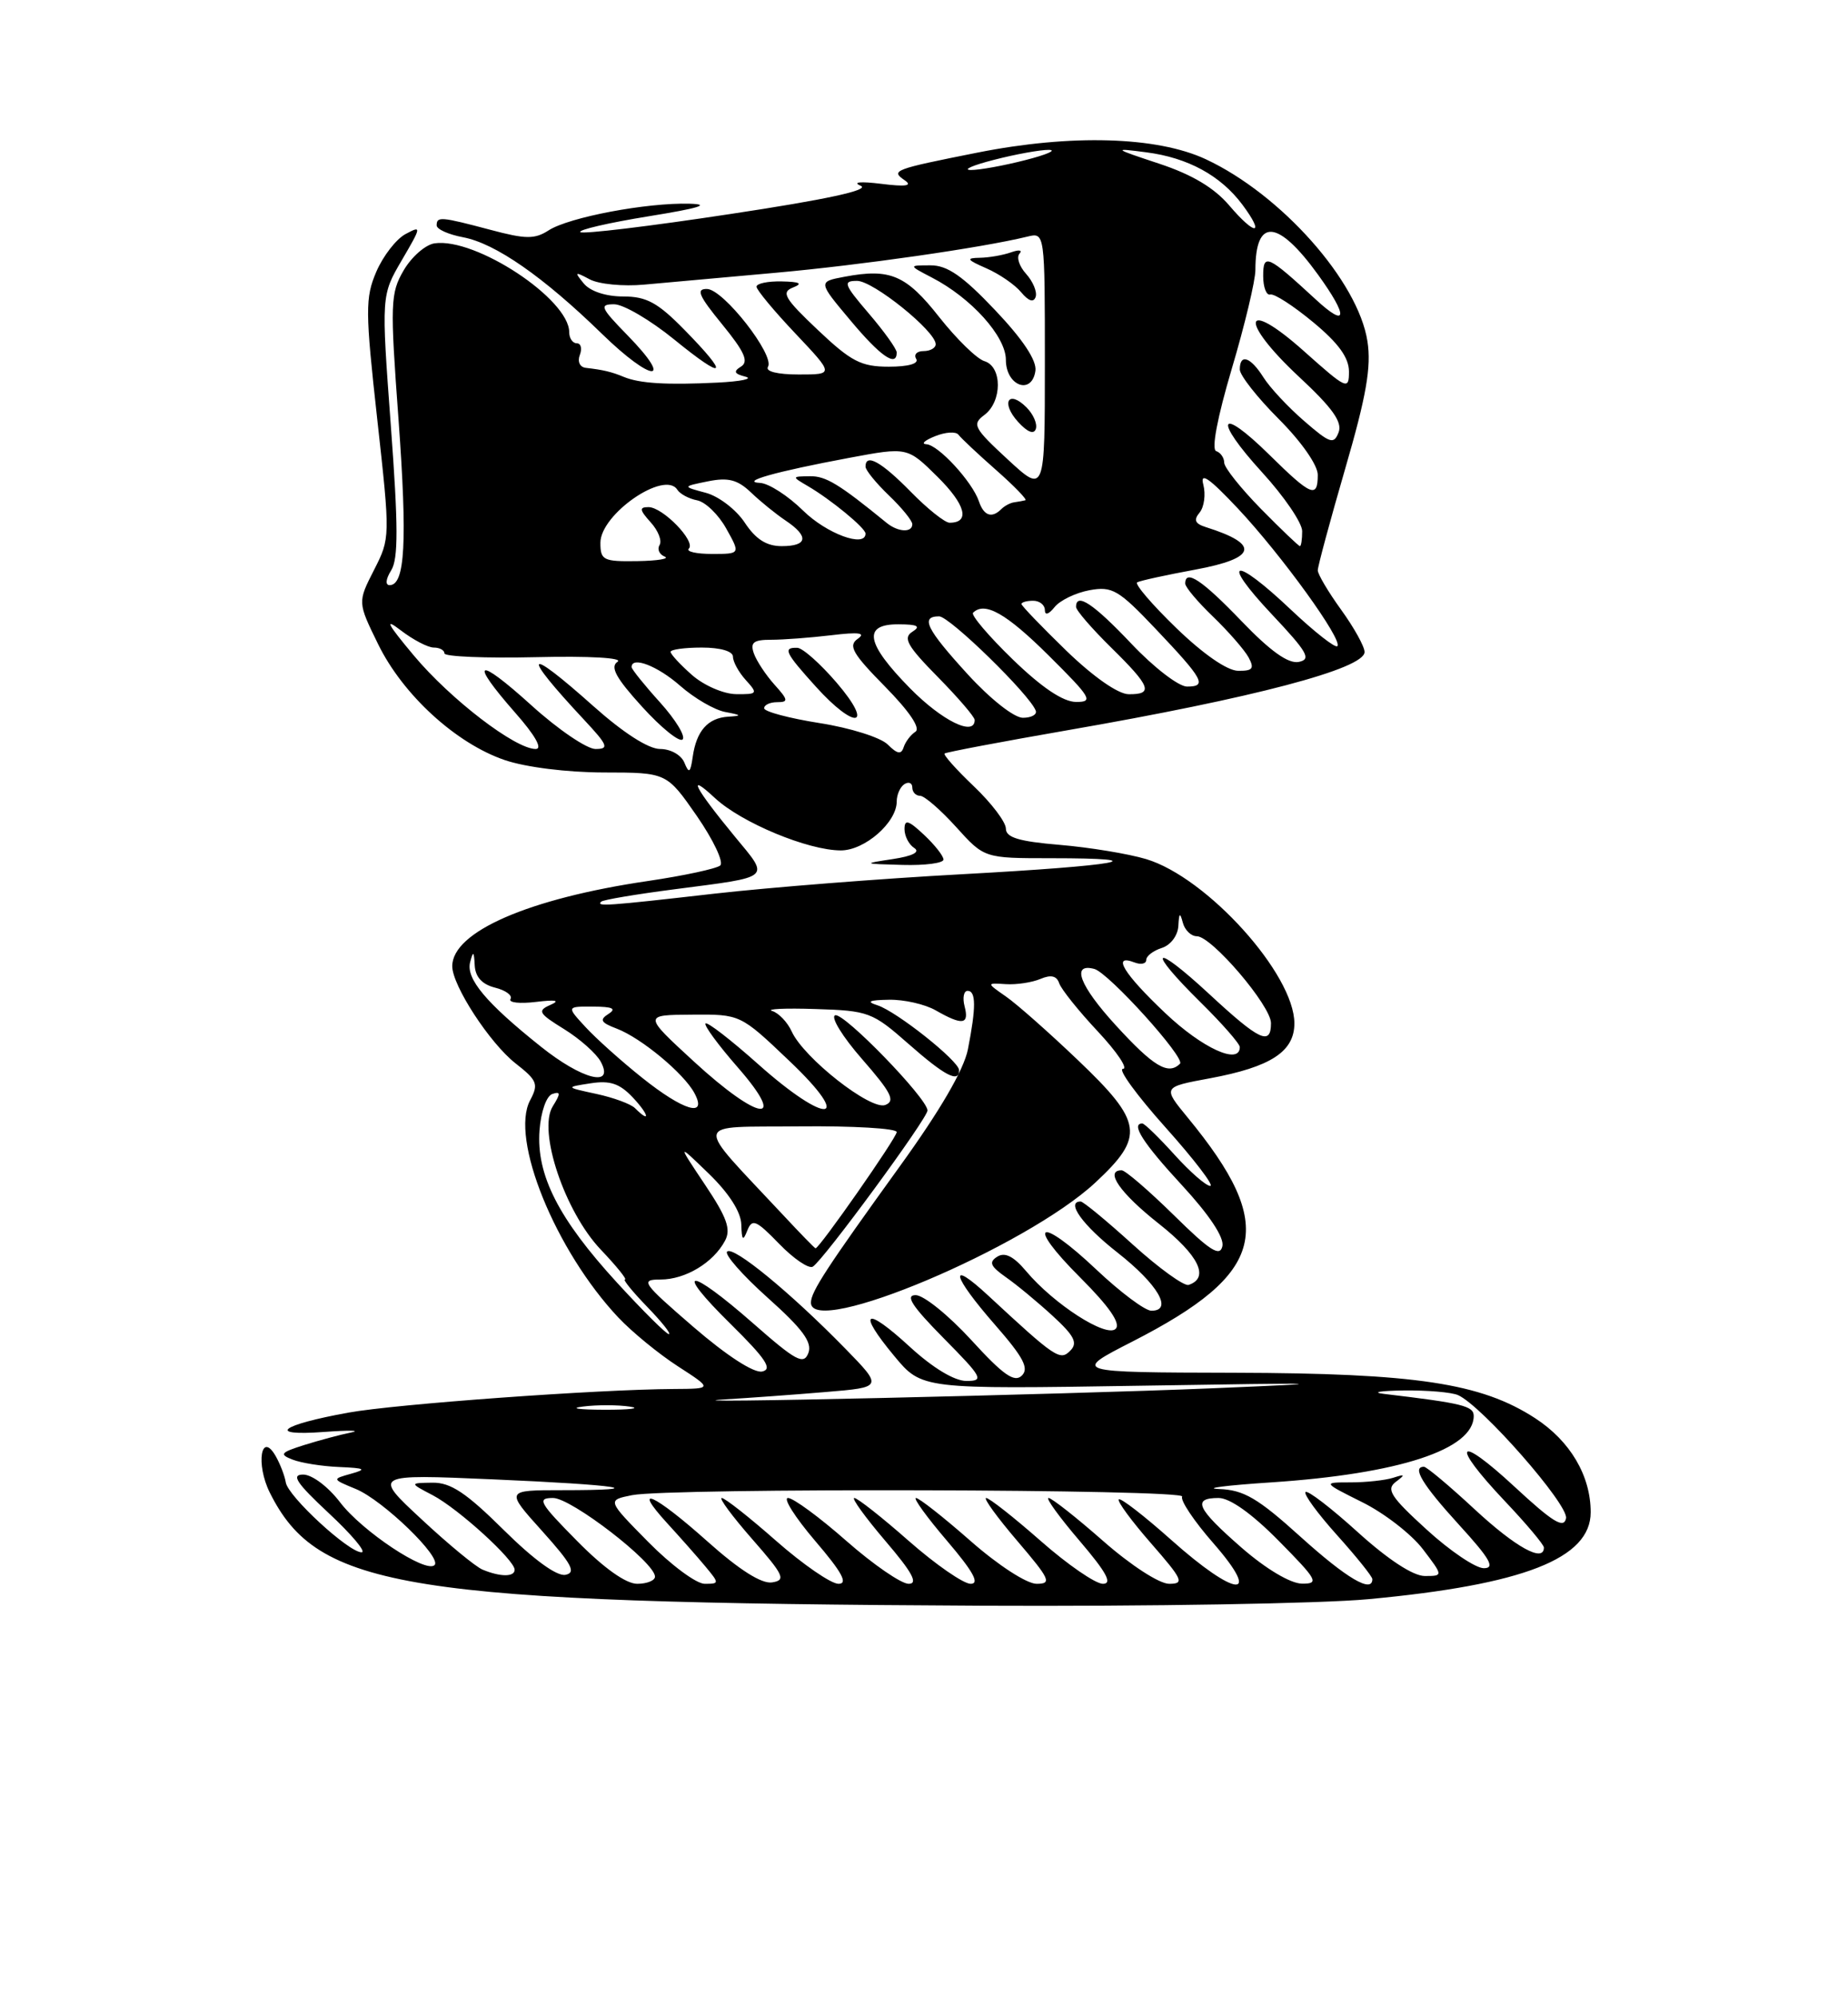 <?xml version="1.0" encoding="UTF-8" standalone="no"?>
<!DOCTYPE svg PUBLIC "-//W3C//DTD SVG 1.1//EN" "http://www.w3.org/Graphics/SVG/1.1/DTD/svg11.dtd" >
<svg xmlns="http://www.w3.org/2000/svg" xmlns:xlink="http://www.w3.org/1999/xlink" version="1.1" viewBox="0 0 237 256">
 <g >
 <path fill="currentColor"
d=" M 175.50 204.97 C 195.39 203.12 204.00 199.76 204.00 193.83 C 204.00 189.14 201.37 184.69 196.87 181.77 C 189.94 177.27 181.53 176.01 158.30 175.95 C 137.50 175.90 137.50 175.90 145.21 171.96 C 162.42 163.16 163.87 157.27 152.30 143.22 C 149.10 139.33 149.10 139.33 155.16 138.21 C 162.97 136.76 166.00 134.79 166.00 131.17 C 166.00 124.86 154.79 112.45 146.98 110.11 C 144.70 109.43 139.72 108.61 135.92 108.29 C 130.67 107.85 129.00 107.35 129.00 106.20 C 129.00 105.37 127.15 102.93 124.89 100.78 C 122.64 98.64 120.95 96.74 121.14 96.58 C 121.34 96.41 128.47 95.06 137.00 93.58 C 160.76 89.46 175.00 85.71 175.00 83.57 C 175.00 82.87 173.65 80.44 172.00 78.16 C 170.35 75.88 169.00 73.60 169.00 73.10 C 169.00 72.60 170.58 66.74 172.51 60.10 C 175.23 50.76 175.88 47.04 175.37 43.75 C 174.19 36.05 164.29 24.91 154.64 20.41 C 148.37 17.49 137.38 17.17 125.36 19.56 C 114.60 21.70 114.19 21.85 116.03 23.11 C 117.07 23.82 116.18 23.96 113.00 23.56 C 110.33 23.23 109.27 23.34 110.38 23.81 C 111.63 24.35 106.01 25.57 93.60 27.44 C 83.34 29.00 74.70 30.04 74.42 29.75 C 74.13 29.46 78.08 28.55 83.20 27.72 C 89.65 26.68 91.25 26.19 88.43 26.11 C 82.94 25.96 72.99 27.84 70.37 29.52 C 68.57 30.68 67.43 30.67 62.87 29.45 C 56.53 27.77 56.00 27.72 56.00 28.89 C 56.00 29.38 57.52 30.06 59.38 30.41 C 63.53 31.19 69.67 35.46 77.22 42.81 C 83.63 49.05 86.56 49.21 80.48 42.98 C 77.01 39.43 76.83 39.00 78.76 39.00 C 79.95 39.00 83.41 41.03 86.46 43.51 C 93.04 48.87 93.67 48.28 87.79 42.29 C 84.35 38.78 82.92 38.00 79.91 38.00 C 77.71 38.00 75.70 37.34 74.87 36.34 C 73.64 34.84 73.71 34.78 75.62 35.80 C 76.79 36.43 79.94 36.73 82.62 36.48 C 85.31 36.23 92.90 35.55 99.50 34.96 C 110.34 33.99 125.90 31.76 131.75 30.33 C 134.00 29.78 134.00 29.78 134.00 46.53 C 134.00 63.28 134.00 63.28 129.24 58.89 C 124.88 54.86 124.63 54.39 126.24 53.19 C 128.54 51.48 128.55 46.98 126.25 46.29 C 125.29 46.01 122.68 43.46 120.45 40.64 C 116.20 35.24 114.16 34.37 108.32 35.47 C 104.90 36.11 104.90 36.11 109.05 41.05 C 112.91 45.67 115.00 47.12 115.00 45.18 C 115.00 44.73 113.39 42.48 111.42 40.18 C 108.21 36.43 108.06 36.00 109.92 36.00 C 111.99 36.00 120.00 42.45 120.00 44.12 C 120.00 44.60 119.30 45.00 118.44 45.00 C 117.58 45.00 117.16 45.45 117.50 46.00 C 117.87 46.61 116.49 47.00 113.99 47.00 C 110.43 47.00 109.16 46.34 104.87 42.28 C 100.60 38.24 100.15 37.46 101.70 36.85 C 103.00 36.34 102.61 36.12 100.25 36.07 C 98.46 36.03 97.01 36.34 97.02 36.75 C 97.03 37.16 99.27 39.86 102.01 42.75 C 106.97 48.00 106.97 48.00 102.43 48.00 C 99.71 48.00 98.13 47.61 98.49 47.02 C 99.40 45.55 92.78 37.08 90.68 37.04 C 89.22 37.01 89.60 37.89 92.62 41.58 C 95.48 45.08 96.05 46.35 95.04 46.98 C 94.02 47.61 94.15 47.91 95.60 48.28 C 96.65 48.55 95.03 48.89 92.00 49.04 C 85.48 49.36 82.04 49.15 80.00 48.31 C 78.41 47.65 77.33 47.40 75.14 47.15 C 74.37 47.07 74.03 46.35 74.36 45.50 C 74.68 44.67 74.50 44.00 73.97 44.00 C 73.44 44.00 73.00 43.36 73.00 42.58 C 73.00 38.34 60.99 30.42 55.73 31.19 C 54.56 31.36 52.78 32.92 51.77 34.65 C 50.06 37.58 50.01 38.86 51.11 53.78 C 52.25 69.44 51.95 75.00 49.97 75.00 C 49.39 75.00 49.47 74.22 50.17 73.10 C 51.09 71.63 51.08 67.41 50.12 54.53 C 48.89 37.87 48.89 37.87 51.53 33.35 C 54.06 29.03 54.09 28.88 52.01 30.00 C 50.81 30.64 49.13 32.81 48.26 34.83 C 46.83 38.18 46.84 39.85 48.38 53.73 C 50.06 68.88 50.05 68.97 47.96 73.07 C 45.86 77.19 45.86 77.19 48.49 82.56 C 51.67 89.06 58.48 95.29 64.73 97.42 C 67.42 98.34 72.74 99.00 77.43 99.01 C 85.50 99.02 85.50 99.02 89.37 104.59 C 91.49 107.66 92.84 110.51 92.37 110.93 C 91.89 111.34 87.72 112.24 83.10 112.92 C 67.82 115.16 58.00 119.43 58.00 123.84 C 58.00 126.32 62.81 133.70 66.11 136.29 C 68.91 138.48 69.09 138.95 67.99 141.02 C 65.37 145.91 71.22 160.29 79.31 168.88 C 81.07 170.74 84.50 173.55 86.95 175.13 C 91.39 178.00 91.39 178.00 86.45 178.03 C 76.67 178.08 50.73 179.96 44.68 181.06 C 35.94 182.64 34.09 184.08 41.50 183.54 C 44.80 183.30 46.38 183.33 45.00 183.61 C 43.62 183.89 40.93 184.61 39.02 185.21 C 35.98 186.17 35.78 186.41 37.52 187.08 C 38.61 187.51 41.30 187.94 43.50 188.03 C 46.83 188.17 47.08 188.32 45.03 188.89 C 42.56 189.58 42.56 189.58 45.64 190.85 C 49.12 192.29 56.71 199.63 55.73 200.60 C 54.63 201.70 46.44 196.27 43.61 192.55 C 42.08 190.55 40.02 189.00 38.88 189.00 C 37.30 189.00 38.01 190.07 42.18 193.96 C 45.11 196.69 47.00 198.94 46.38 198.96 C 44.77 199.02 36.91 191.78 36.65 190.00 C 36.52 189.18 35.94 187.66 35.36 186.64 C 33.48 183.35 32.78 187.66 34.60 191.31 C 40.76 203.67 51.88 205.44 126.00 205.81 C 147.18 205.91 169.45 205.54 175.50 204.97 Z  M 131.64 52.21 C 129.32 49.90 128.33 51.61 130.56 54.07 C 131.76 55.39 132.59 55.72 132.84 54.98 C 133.06 54.33 132.52 53.09 131.64 52.21 Z  M 127.62 39.75 C 123.47 35.37 121.49 34.00 119.34 34.01 C 116.50 34.01 116.50 34.01 119.50 35.57 C 124.57 38.19 129.00 43.12 129.00 46.12 C 129.00 49.47 132.34 50.70 132.79 47.52 C 132.97 46.20 131.18 43.50 127.62 39.75 Z  M 131.60 35.11 C 130.72 34.14 130.33 32.97 130.75 32.51 C 131.16 32.05 130.68 31.98 129.67 32.34 C 128.66 32.70 126.86 33.02 125.67 33.04 C 123.84 33.07 123.98 33.29 126.50 34.39 C 128.15 35.11 130.16 36.49 130.96 37.46 C 131.92 38.61 132.56 38.81 132.82 38.05 C 133.03 37.41 132.48 36.09 131.60 35.11 Z  M 74.00 197.50 C 69.15 192.59 68.82 192.00 70.93 192.00 C 73.27 192.00 84.00 200.27 84.00 202.08 C 84.00 202.58 82.97 203.00 81.72 203.00 C 80.27 203.00 77.43 200.98 74.00 197.50 Z  M 83.14 197.64 C 77.85 192.28 77.85 192.28 81.05 191.64 C 85.80 190.69 152.20 190.86 151.61 191.82 C 151.33 192.28 153.14 194.98 155.63 197.82 C 161.96 205.07 158.51 204.78 150.20 197.37 C 146.74 194.29 143.72 191.95 143.48 192.18 C 143.25 192.41 145.11 194.94 147.61 197.80 C 151.69 202.47 151.93 203.00 149.94 203.00 C 148.68 203.00 145.02 200.63 141.46 197.50 C 138.01 194.47 134.87 192.00 134.47 192.00 C 134.08 192.00 135.87 194.47 138.46 197.50 C 141.91 201.54 142.70 203.00 141.44 203.00 C 140.49 203.00 136.90 200.53 133.46 197.50 C 130.01 194.47 126.87 192.00 126.47 192.00 C 126.08 192.00 127.87 194.47 130.46 197.50 C 134.67 202.43 134.93 203.00 132.94 203.00 C 131.68 203.00 128.02 200.63 124.46 197.50 C 121.01 194.47 117.87 192.00 117.47 192.00 C 117.08 192.00 118.87 194.47 121.46 197.50 C 124.82 201.44 125.68 203.00 124.48 203.00 C 123.56 203.00 119.99 200.53 116.54 197.50 C 113.10 194.47 109.96 192.00 109.56 192.00 C 109.17 192.00 110.96 194.47 113.54 197.50 C 117.00 201.54 117.79 203.00 116.53 203.00 C 115.58 203.00 111.99 200.53 108.54 197.50 C 105.10 194.47 101.73 192.00 101.06 192.00 C 100.39 192.00 101.96 194.47 104.54 197.50 C 108.00 201.54 108.79 203.00 107.53 203.00 C 106.58 203.00 102.99 200.53 99.54 197.50 C 96.10 194.47 92.96 192.00 92.56 192.00 C 92.17 192.00 93.92 194.36 96.45 197.25 C 100.54 201.91 100.83 202.54 99.02 202.82 C 97.68 203.03 94.84 201.24 90.74 197.58 C 83.90 191.47 80.88 190.11 85.58 195.25 C 87.22 197.04 89.41 199.51 90.44 200.75 C 92.27 202.95 92.27 203.00 90.37 203.00 C 89.30 203.00 86.05 200.59 83.14 197.64 Z  M 159.25 198.39 C 153.48 193.36 152.84 192.00 156.28 192.00 C 157.73 192.00 160.57 194.02 164.00 197.50 C 168.97 202.53 169.22 203.00 166.97 202.98 C 165.50 202.96 162.38 201.11 159.25 198.39 Z  M 166.82 197.00 C 161.31 192.02 159.52 190.97 156.34 190.85 C 154.23 190.77 157.24 190.38 163.04 190.00 C 179.44 188.91 189.00 185.78 189.00 181.49 C 189.00 180.21 187.60 179.86 177.50 178.66 C 175.85 178.46 176.97 178.26 180.00 178.22 C 183.03 178.18 186.18 178.45 187.00 178.82 C 190.09 180.22 201.17 192.86 200.84 194.60 C 200.57 195.98 199.15 195.11 194.25 190.57 C 186.79 183.66 185.92 184.93 193.00 192.41 C 195.75 195.31 198.00 197.99 198.00 198.35 C 198.00 200.32 194.42 198.35 189.17 193.50 C 185.91 190.47 182.96 188.00 182.62 188.00 C 181.03 188.00 182.42 190.29 187.10 195.42 C 191.10 199.80 191.79 201.00 190.29 201.00 C 189.24 201.00 185.93 198.77 182.94 196.03 C 178.36 191.86 177.74 190.89 179.00 189.94 C 180.26 188.99 180.21 188.91 178.67 189.41 C 177.66 189.73 175.21 190.00 173.22 190.00 C 169.61 190.00 169.61 190.00 174.72 192.55 C 177.54 193.95 181.02 196.65 182.47 198.55 C 185.10 202.00 185.10 202.00 182.72 202.00 C 181.23 202.00 178.01 199.89 174.13 196.38 C 170.71 193.28 167.70 190.97 167.43 191.24 C 167.16 191.50 168.98 193.99 171.47 196.76 C 173.96 199.53 176.00 202.07 176.00 202.40 C 176.00 204.25 172.71 202.31 166.82 197.00 Z  M 61.88 201.18 C 60.99 200.81 57.46 197.90 54.05 194.72 C 47.83 188.95 47.83 188.95 63.16 189.61 C 79.59 190.32 83.93 191.00 72.07 191.00 C 64.81 191.00 64.81 191.00 69.54 196.25 C 73.35 200.49 73.92 201.57 72.51 201.85 C 71.41 202.06 68.44 199.90 64.60 196.10 C 59.78 191.33 57.80 190.01 55.47 190.04 C 52.50 190.08 52.50 190.08 55.50 191.65 C 58.79 193.38 66.00 199.94 66.00 201.20 C 66.00 202.14 64.15 202.13 61.88 201.18 Z  M 74.77 180.28 C 76.57 180.05 79.27 180.06 80.77 180.29 C 82.27 180.51 80.80 180.70 77.50 180.69 C 74.20 180.68 72.97 180.50 74.77 180.28 Z  M 93.00 179.36 C 96.03 179.18 101.82 178.76 105.87 178.42 C 113.24 177.81 113.24 177.81 108.37 172.82 C 101.39 165.68 94.03 159.64 93.25 160.42 C 92.88 160.78 95.23 163.45 98.47 166.35 C 102.95 170.35 104.19 172.05 103.67 173.42 C 103.07 174.98 102.09 174.45 96.58 169.61 C 88.25 162.30 86.25 162.37 93.71 169.71 C 98.23 174.17 99.11 175.50 97.74 175.79 C 96.67 176.01 93.20 173.76 88.93 170.08 C 82.34 164.39 82.07 164.00 84.72 164.00 C 87.89 164.00 91.48 161.85 92.98 159.03 C 93.77 157.56 93.23 156.05 90.41 151.84 C 86.84 146.50 86.84 146.50 90.92 150.45 C 93.50 152.95 95.03 155.35 95.07 156.95 C 95.13 158.99 95.28 159.14 95.84 157.72 C 96.46 156.16 96.96 156.37 99.93 159.43 C 101.79 161.35 103.73 162.66 104.24 162.35 C 105.62 161.50 119.01 143.27 118.95 142.32 C 118.86 140.71 108.22 129.76 107.11 130.13 C 106.49 130.34 108.04 132.87 110.57 135.76 C 114.31 140.04 114.86 141.12 113.53 141.63 C 111.66 142.34 103.07 135.60 101.53 132.20 C 100.99 131.02 99.87 129.84 99.03 129.58 C 98.19 129.32 100.69 129.20 104.59 129.33 C 111.37 129.54 111.89 129.73 116.48 133.77 C 121.17 137.90 123.00 138.85 123.00 137.17 C 123.00 136.00 114.99 129.64 112.53 128.85 C 111.05 128.38 111.45 128.18 114.00 128.14 C 115.92 128.10 118.62 128.71 120.00 129.50 C 123.43 131.46 124.32 131.34 123.71 129.00 C 123.42 127.90 123.60 127.00 124.09 127.00 C 125.18 127.00 125.19 129.11 124.13 134.50 C 123.62 137.10 120.56 142.35 115.39 149.50 C 106.03 162.47 104.00 165.57 104.00 166.96 C 104.00 171.50 131.58 159.86 140.49 151.56 C 146.84 145.65 146.58 143.83 138.25 135.89 C 134.54 132.35 130.38 128.67 129.00 127.72 C 126.50 125.98 126.50 125.98 129.00 126.14 C 130.38 126.23 132.37 125.92 133.44 125.47 C 134.78 124.90 135.52 125.07 135.84 126.03 C 136.10 126.79 138.32 129.57 140.79 132.20 C 143.26 134.84 144.71 137.00 144.01 137.00 C 143.32 137.00 145.78 140.38 149.47 144.50 C 153.16 148.62 155.74 152.00 155.21 152.00 C 154.67 152.00 152.61 150.20 150.62 148.00 C 148.63 145.80 146.78 144.00 146.50 144.00 C 144.98 144.00 146.61 146.54 151.58 151.91 C 155.08 155.70 157.01 158.60 156.77 159.72 C 156.46 161.14 155.18 160.32 150.54 155.75 C 147.32 152.59 144.31 150.00 143.85 150.00 C 141.61 150.00 143.64 152.92 148.61 156.84 C 153.75 160.90 155.16 163.78 152.44 164.69 C 151.86 164.88 148.64 162.56 145.28 159.52 C 141.93 156.48 138.92 154.00 138.59 154.00 C 136.65 154.00 138.85 157.05 143.32 160.55 C 148.50 164.62 150.48 168.00 147.66 168.00 C 146.85 168.00 143.68 165.63 140.62 162.74 C 133.23 155.76 131.41 156.63 138.53 163.74 C 142.27 167.48 143.76 169.64 143.08 170.32 C 141.90 171.50 135.15 167.16 131.59 162.92 C 129.99 161.02 128.87 160.46 127.90 161.07 C 126.78 161.77 127.01 162.30 129.00 163.70 C 130.38 164.66 133.07 166.89 135.00 168.66 C 137.79 171.22 138.25 172.13 137.26 173.12 C 135.95 174.45 135.37 174.06 126.75 166.07 C 121.54 161.24 122.06 163.46 127.63 169.83 C 131.26 173.98 132.00 175.39 131.04 176.32 C 130.09 177.24 128.65 176.23 124.56 171.75 C 121.66 168.59 118.46 166.00 117.43 166.00 C 116.05 166.00 116.96 167.41 121.00 171.50 C 126.01 176.57 126.24 177.00 123.94 177.00 C 122.40 177.00 119.65 175.34 116.70 172.64 C 110.94 167.34 109.84 167.98 114.69 173.81 C 118.22 178.06 118.22 178.06 146.36 177.61 C 170.86 177.21 172.05 177.25 155.50 177.94 C 136.15 178.75 82.97 179.96 93.00 179.36 Z  M 79.13 164.40 C 71.63 156.22 68.77 150.60 69.19 144.89 C 69.37 142.49 70.08 140.47 70.83 140.22 C 71.91 139.86 71.92 140.15 70.89 141.80 C 68.94 144.93 72.42 155.31 77.06 160.18 C 79.06 162.28 80.45 164.00 80.15 164.00 C 79.85 164.00 81.13 165.57 83.00 167.50 C 84.87 169.43 86.12 171.00 85.78 171.00 C 85.45 171.00 82.46 168.03 79.13 164.40 Z  M 100.45 155.75 C 88.82 143.30 88.59 144.52 102.55 144.37 C 109.40 144.30 115.00 144.63 115.00 145.10 C 115.00 145.82 105.09 160.00 104.59 160.00 C 104.49 160.00 102.63 158.09 100.45 155.75 Z  M 81.43 142.03 C 80.90 141.50 78.67 140.68 76.48 140.21 C 72.50 139.35 72.50 139.35 75.74 138.85 C 78.25 138.46 79.47 138.88 81.16 140.67 C 83.24 142.88 83.47 144.07 81.43 142.03 Z  M 82.34 138.13 C 79.68 136.01 76.41 133.08 75.08 131.63 C 72.65 129.00 72.65 129.00 76.08 129.02 C 78.57 129.03 79.10 129.28 78.03 129.96 C 76.85 130.71 77.05 131.07 79.09 131.84 C 82.22 133.03 87.71 137.58 89.06 140.11 C 90.77 143.30 87.67 142.39 82.34 138.13 Z  M 88.98 136.05 C 82.50 130.09 82.50 130.09 88.72 130.05 C 94.95 130.00 94.95 130.00 101.22 135.97 C 109.64 143.96 106.11 144.32 97.20 136.37 C 93.74 133.29 90.72 130.95 90.48 131.18 C 90.25 131.41 92.11 133.94 94.61 136.80 C 101.13 144.26 97.36 143.75 88.98 136.05 Z  M 69.34 134.13 C 62.33 128.54 59.75 125.45 60.29 123.34 C 60.68 121.83 60.79 121.90 60.88 123.73 C 60.96 125.22 61.82 126.17 63.49 126.59 C 64.86 126.93 65.75 127.59 65.47 128.05 C 65.19 128.51 66.65 128.67 68.73 128.42 C 71.29 128.11 71.89 128.23 70.59 128.80 C 68.88 129.55 69.06 129.88 72.35 131.91 C 74.37 133.16 76.49 135.04 77.05 136.09 C 78.84 139.44 74.65 138.38 69.34 134.13 Z  M 143.09 131.41 C 138.45 126.34 137.33 123.40 140.34 124.19 C 142.18 124.68 152.06 135.61 151.33 136.34 C 149.82 137.84 147.94 136.71 143.09 131.41 Z  M 149.44 129.85 C 144.10 124.80 142.53 122.22 145.50 123.36 C 146.32 123.68 147.00 123.53 147.00 123.04 C 147.00 122.54 147.90 121.85 149.00 121.50 C 150.13 121.14 151.05 119.92 151.12 118.68 C 151.21 116.99 151.33 116.89 151.69 118.25 C 151.94 119.21 152.75 120.00 153.49 120.00 C 155.39 120.00 163.00 128.91 163.00 131.14 C 163.00 134.08 161.53 133.39 155.06 127.39 C 147.77 120.65 146.93 121.53 154.00 128.50 C 156.75 131.21 159.00 133.78 159.00 134.21 C 159.00 136.55 154.21 134.37 149.44 129.85 Z  M 77.10 115.57 C 77.33 115.33 81.57 114.62 86.51 113.98 C 99.13 112.34 98.75 112.68 94.26 107.25 C 89.09 100.98 87.97 98.83 91.69 102.29 C 95.09 105.45 103.63 109.00 107.84 109.00 C 110.90 109.00 115.00 105.42 115.00 102.74 C 115.00 101.85 115.45 100.84 116.00 100.50 C 116.55 100.16 117.00 100.36 117.00 100.94 C 117.00 101.52 117.45 102.00 118.00 102.00 C 118.55 102.00 120.63 103.80 122.62 106.00 C 126.23 110.00 126.23 110.00 134.78 110.00 C 148.84 110.00 143.56 110.95 123.41 112.05 C 113.01 112.61 98.72 113.74 91.65 114.54 C 77.70 116.13 76.45 116.21 77.10 115.57 Z  M 121.00 110.17 C 121.00 109.72 119.88 108.29 118.50 107.00 C 116.50 105.12 116.00 104.98 116.00 106.27 C 116.00 107.16 116.56 108.25 117.25 108.69 C 118.05 109.21 117.05 109.72 114.50 110.11 C 110.59 110.70 110.61 110.72 115.75 110.86 C 118.64 110.94 121.00 110.63 121.00 110.17 Z  M 87.77 97.75 C 87.37 96.77 86.01 96.00 84.66 96.00 C 83.16 96.00 79.94 93.93 76.09 90.50 C 67.29 82.65 66.72 83.50 74.90 92.25 C 77.97 95.54 78.15 96.00 76.37 96.00 C 75.26 96.00 71.56 93.49 68.17 90.42 C 61.12 84.04 60.06 84.51 66.08 91.36 C 68.64 94.26 69.62 96.00 68.70 96.00 C 66.08 96.00 57.79 89.65 53.08 84.03 C 49.67 79.96 49.23 79.13 51.38 80.78 C 52.97 82.00 54.88 83.00 55.63 83.00 C 56.39 83.00 57.00 83.34 57.00 83.75 C 57.00 84.16 62.28 84.38 68.75 84.23 C 75.60 84.07 79.96 84.32 79.20 84.82 C 78.21 85.47 78.99 86.90 82.35 90.59 C 84.80 93.29 87.14 95.17 87.54 94.78 C 87.95 94.38 86.64 92.24 84.64 90.02 C 82.64 87.81 81.00 85.77 81.00 85.50 C 81.00 84.07 84.33 85.35 87.23 87.90 C 89.05 89.50 91.65 91.01 93.02 91.26 C 95.14 91.66 95.19 91.75 93.37 91.86 C 90.77 92.03 89.31 93.69 88.84 97.00 C 88.54 99.07 88.36 99.20 87.77 97.75 Z  M 113.85 95.43 C 112.96 94.53 109.03 93.29 105.11 92.68 C 101.20 92.06 98.00 91.21 98.00 90.78 C 98.00 90.35 98.75 90.00 99.67 90.00 C 101.14 90.00 101.09 89.71 99.32 87.75 C 98.21 86.51 97.02 84.71 96.68 83.75 C 96.19 82.35 96.63 82.00 98.89 82.00 C 100.45 82.00 103.92 81.74 106.61 81.42 C 110.17 80.99 111.09 81.12 110.00 81.88 C 108.75 82.75 109.33 83.77 113.50 88.00 C 116.63 91.18 118.09 93.34 117.40 93.79 C 116.79 94.18 116.12 95.07 115.89 95.78 C 115.58 96.74 115.08 96.65 113.85 95.43 Z  M 107.32 87.53 C 105.22 85.08 102.94 83.05 102.25 83.03 C 100.36 82.98 100.68 83.64 104.62 88.00 C 109.70 93.63 112.17 93.20 107.32 87.53 Z  M 116.71 88.22 C 111.03 82.44 110.59 79.99 115.25 80.02 C 117.69 80.03 118.13 80.27 117.00 80.98 C 115.77 81.76 116.35 82.79 120.25 86.75 C 122.86 89.40 125.00 91.89 125.00 92.28 C 125.00 94.44 120.83 92.40 116.71 88.22 Z  M 124.10 86.42 C 118.80 80.62 118.00 79.00 120.44 79.00 C 121.78 79.00 132.09 89.06 132.83 91.09 C 133.02 91.59 132.27 92.00 131.18 92.00 C 130.05 92.00 127.01 89.60 124.10 86.42 Z  M 129.88 84.52 C 126.79 81.53 124.50 78.83 124.79 78.54 C 126.28 77.05 129.05 78.62 134.50 84.03 C 139.95 89.44 140.27 89.98 138.00 89.97 C 136.34 89.96 133.62 88.14 129.88 84.52 Z  M 88.75 86.52 C 87.24 85.19 86.00 83.85 86.00 83.55 C 86.00 83.25 87.80 83.00 90.00 83.00 C 92.39 83.00 94.00 83.47 94.00 84.17 C 94.00 84.82 94.74 86.17 95.65 87.17 C 97.22 88.90 97.16 89.00 94.40 88.97 C 92.79 88.95 90.28 87.86 88.75 86.52 Z  M 136.75 83.40 C 133.59 80.33 131.00 77.64 131.00 77.42 C 131.00 77.19 131.68 77.00 132.50 77.00 C 133.32 77.00 134.00 77.54 134.00 78.19 C 134.00 78.91 134.49 78.76 135.25 77.81 C 135.94 76.95 137.95 75.98 139.72 75.65 C 142.64 75.12 143.44 75.58 148.22 80.62 C 154.36 87.09 154.85 88.00 152.23 88.00 C 151.16 88.00 147.95 85.53 145.09 82.50 C 140.24 77.38 138.00 75.89 138.00 77.79 C 138.00 78.23 140.03 80.57 142.50 83.00 C 147.58 87.99 147.97 89.01 144.75 88.98 C 143.39 88.97 140.22 86.75 136.75 83.40 Z  M 150.84 80.48 C 147.73 77.47 145.48 74.84 145.84 74.64 C 146.20 74.43 149.56 73.70 153.29 73.01 C 161.19 71.55 161.64 69.76 154.64 67.56 C 153.25 67.12 153.05 66.65 153.85 65.69 C 154.43 64.98 154.65 63.37 154.32 62.11 C 153.88 60.44 155.07 61.26 158.74 65.16 C 164.35 71.13 172.26 82.07 171.51 82.82 C 171.24 83.09 168.57 80.99 165.57 78.16 C 158.20 71.18 156.39 71.60 163.10 78.73 C 167.69 83.60 168.21 84.51 166.56 84.84 C 165.22 85.10 162.93 83.47 159.22 79.61 C 154.17 74.35 152.00 72.91 152.00 74.80 C 152.00 75.25 153.61 77.16 155.58 79.05 C 157.55 80.95 159.59 83.29 160.12 84.25 C 160.90 85.69 160.66 86.00 158.79 85.98 C 157.39 85.97 154.30 83.83 150.84 80.48 Z  M 77.00 69.57 C 77.00 65.90 85.26 60.21 86.87 62.78 C 87.22 63.32 88.36 63.93 89.41 64.13 C 90.47 64.34 92.15 65.96 93.14 67.75 C 94.96 71.00 94.96 71.00 91.31 71.00 C 89.31 71.00 87.97 70.70 88.34 70.32 C 89.27 69.40 85.00 65.00 83.17 65.00 C 81.96 65.00 82.01 65.35 83.44 66.94 C 84.41 68.00 84.92 69.31 84.59 69.85 C 84.26 70.39 84.55 71.06 85.24 71.34 C 85.93 71.61 84.36 71.88 81.75 71.92 C 77.37 71.99 77.00 71.81 77.00 69.57 Z  M 95.50 66.97 C 94.40 65.31 92.15 63.59 90.50 63.16 C 87.50 62.36 87.50 62.36 90.81 61.69 C 93.39 61.17 94.59 61.48 96.31 63.12 C 97.51 64.27 99.51 65.89 100.75 66.72 C 103.78 68.75 103.59 70.00 100.25 70.00 C 98.30 70.00 96.92 69.12 95.50 66.97 Z  M 161.71 65.22 C 159.12 62.58 157.00 59.92 157.00 59.30 C 157.00 58.68 156.54 58.01 155.97 57.82 C 155.34 57.61 156.12 53.51 157.97 47.27 C 159.64 41.66 161.00 35.96 161.00 34.61 C 161.00 27.88 163.88 28.09 169.03 35.20 C 172.94 40.60 172.81 42.14 168.75 38.39 C 162.54 32.67 162.00 32.42 162.00 35.38 C 162.00 36.82 162.41 37.89 162.91 37.75 C 163.42 37.61 165.89 39.21 168.41 41.30 C 171.65 43.98 173.00 45.84 173.00 47.63 C 173.00 50.03 172.72 49.91 167.25 45.03 C 159.40 38.02 158.81 41.04 166.60 48.30 C 170.89 52.29 172.18 54.10 171.67 55.42 C 171.06 57.00 170.57 56.84 167.24 53.95 C 165.18 52.17 162.83 49.65 162.02 48.35 C 160.37 45.74 159.00 45.28 159.00 47.36 C 159.00 48.10 161.25 50.96 164.00 53.71 C 166.89 56.60 169.00 59.62 169.00 60.86 C 169.00 63.93 168.16 63.58 162.81 58.31 C 156.27 51.87 155.54 53.62 161.87 60.55 C 164.69 63.63 167.00 67.02 167.00 68.08 C 167.00 69.14 166.87 70.00 166.71 70.00 C 166.55 70.00 164.30 67.85 161.71 65.22 Z  M 103.00 65.45 C 101.08 63.56 98.60 61.96 97.50 61.90 C 94.80 61.76 99.41 60.46 108.93 58.68 C 116.37 57.29 116.37 57.29 120.25 61.13 C 123.84 64.69 124.45 67.00 121.78 67.00 C 121.18 67.00 118.92 65.20 116.77 63.00 C 113.02 59.18 111.00 58.06 111.00 59.81 C 111.00 60.26 112.35 61.92 114.00 63.50 C 115.65 65.08 117.00 66.74 117.00 67.19 C 117.00 68.30 115.17 68.21 113.71 67.02 C 107.61 62.04 105.90 61.00 103.86 61.04 C 101.53 61.07 101.53 61.09 103.58 62.29 C 106.55 64.02 111.00 67.68 111.00 68.39 C 111.00 70.25 106.01 68.41 103.00 65.45 Z  M 125.54 64.25 C 124.69 61.74 120.33 57.01 118.80 56.94 C 118.08 56.90 118.59 56.44 119.92 55.91 C 121.25 55.37 122.60 55.29 122.92 55.72 C 123.24 56.15 125.41 58.19 127.75 60.25 C 130.09 62.31 131.78 64.06 131.50 64.12 C 131.23 64.19 130.59 64.31 130.08 64.38 C 129.58 64.44 128.83 64.84 128.42 65.25 C 127.20 66.47 126.17 66.12 125.54 64.25 Z  M 157.66 26.35 C 155.72 24.07 152.87 22.37 148.66 20.98 C 142.74 19.02 142.68 18.96 146.99 19.52 C 152.35 20.21 156.54 22.50 159.33 26.23 C 162.28 30.19 161.01 30.28 157.66 26.35 Z  M 127.50 20.48 C 130.25 19.77 133.40 19.20 134.50 19.21 C 135.60 19.23 134.25 19.82 131.50 20.52 C 128.75 21.23 125.60 21.80 124.50 21.79 C 123.40 21.77 124.75 21.18 127.50 20.48 Z "/>
</g>
</svg>